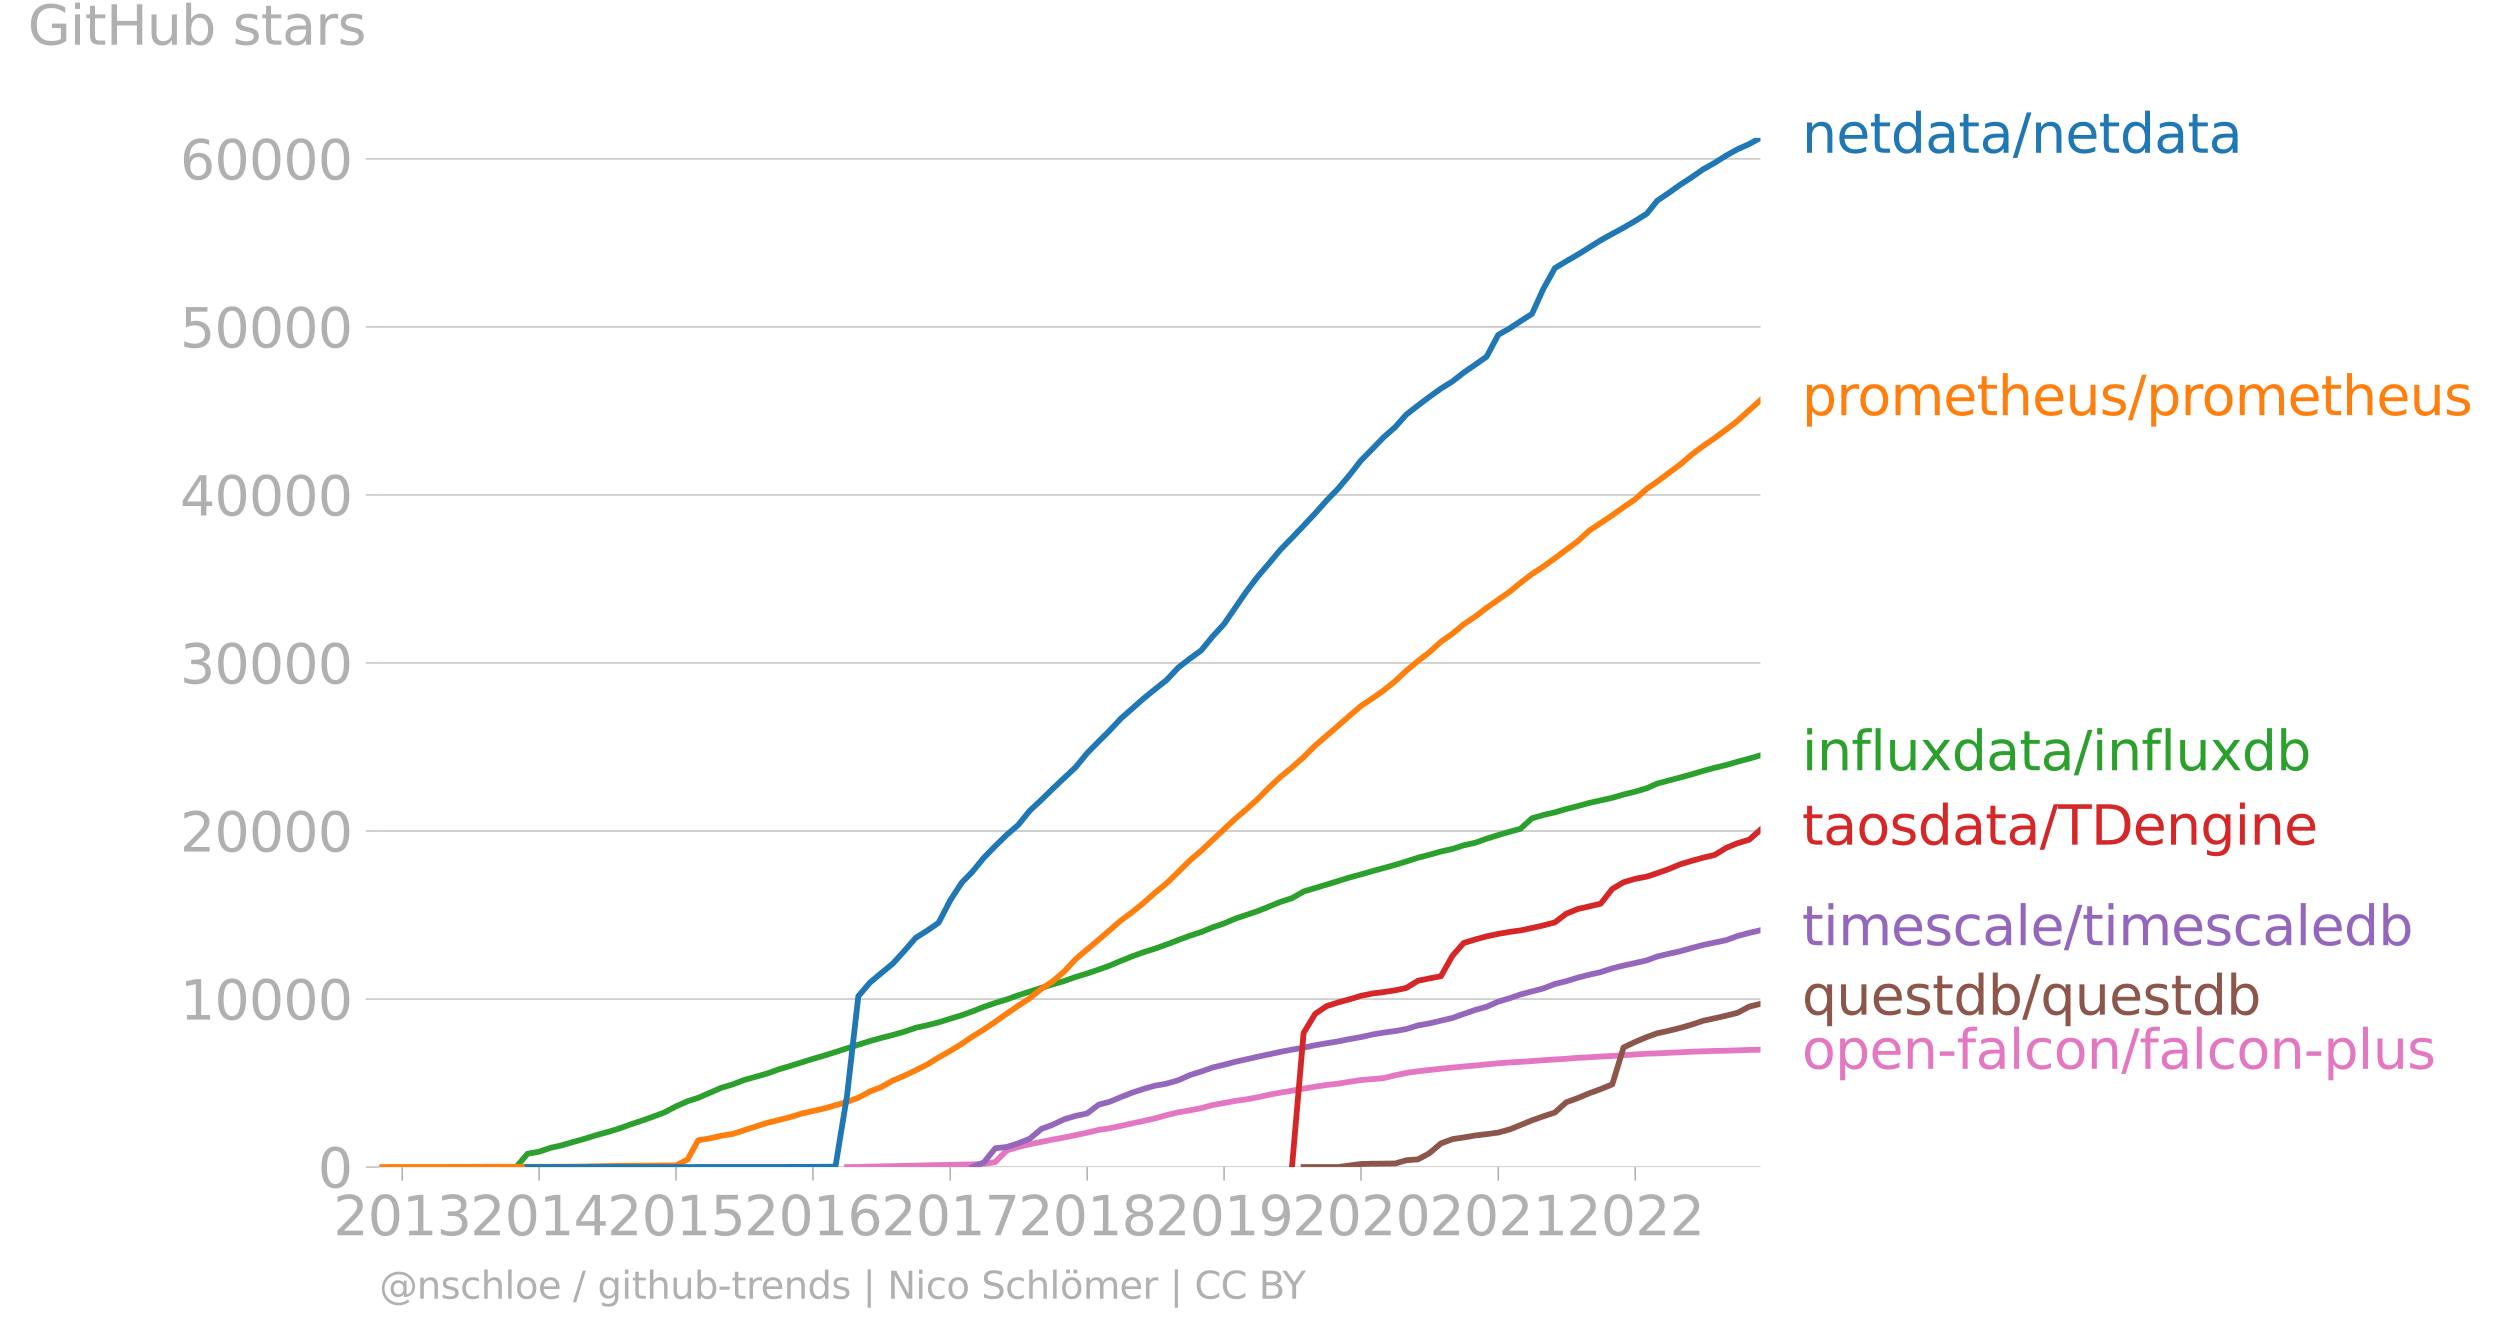 <svg xmlns="http://www.w3.org/2000/svg" xmlns:xlink="http://www.w3.org/1999/xlink" width="861.861" height="460.375" viewBox="0 0 646.396 345.281"><defs><style>*{stroke-linejoin:round;stroke-linecap:butt}</style></defs><g id="figure_1"><path id="patch_1" d="M0 345.281h646.396V0H0v345.281z" style="fill:none"/><g id="axes_1"><path id="patch_2" d="M98.073 301.754h357.12V35.642H98.073v266.112z" style="fill:none"/><g id="matplotlib.axis_1"><g id="xtick_1"><g id="line2d_1"><defs><path id="m8bdb01529b" d="M0 0v3.5" style="stroke:#b0b0b0;stroke-width:.4"/></defs><use xlink:href="#m8bdb01529b" x="103.99" y="301.754" style="fill:#b0b0b0;stroke:#b0b0b0;stroke-width:.4"/></g><g id="text_1" style="fill:#b0b0b0" transform="matrix(.14 0 0 -.14 86.175 319.392)"><defs><path id="DejaVuSans-32" d="M1228 531h2203V0H469v531q359 372 979 998 621 627 780 809 303 340 423 576 121 236 121 464 0 372-261 606-261 235-680 235-297 0-627-103-329-103-704-313v638q381 153 712 231 332 78 607 78 725 0 1156-363 431-362 431-968 0-288-108-546-107-257-392-607-78-91-497-524-418-433-1181-1211z" transform="scale(.016)"/><path id="DejaVuSans-30" d="M2034 4250q-487 0-733-480-245-479-245-1442 0-959 245-1439 246-480 733-480 491 0 736 480 246 480 246 1439 0 963-246 1442-245 480-736 480zm0 500q785 0 1199-621 414-620 414-1801 0-1178-414-1799Q2819-91 2034-91q-784 0-1198 620-414 621-414 1799 0 1181 414 1801 414 621 1198 621z" transform="scale(.016)"/><path id="DejaVuSans-31" d="M794 531h1031v3560L703 3866v575l1116 225h631V531h1031V0H794v531z" transform="scale(.016)"/><path id="DejaVuSans-33" d="M2597 2516q453-97 707-404 255-306 255-756 0-690-475-1069Q2609-91 1734-91q-293 0-604 58T488 141v609q262-153 574-231 313-78 654-78 593 0 904 234t311 681q0 413-289 645-289 233-804 233h-544v519h569q465 0 712 186t247 536q0 359-255 551-254 193-729 193-260 0-557-57-297-56-653-174v562q360 100 674 150t592 50q719 0 1137-327 419-326 419-882 0-388-222-655t-631-370z" transform="scale(.016)"/></defs><use xlink:href="#DejaVuSans-32"/><use xlink:href="#DejaVuSans-30" x="63.623"/><use xlink:href="#DejaVuSans-31" x="127.246"/><use xlink:href="#DejaVuSans-33" x="190.869"/></g></g><g id="xtick_2"><use xlink:href="#m8bdb01529b" id="line2d_2" x="139.391" y="301.754" style="fill:#b0b0b0;stroke:#b0b0b0;stroke-width:.4"/><g id="text_2" style="fill:#b0b0b0" transform="matrix(.14 0 0 -.14 121.576 319.392)"><defs><path id="DejaVuSans-34" d="M2419 4116 825 1625h1594v2491zm-166 550h794V1625h666v-525h-666V0h-628v1100H313v609l1940 2957z" transform="scale(.016)"/></defs><use xlink:href="#DejaVuSans-32"/><use xlink:href="#DejaVuSans-30" x="63.623"/><use xlink:href="#DejaVuSans-31" x="127.246"/><use xlink:href="#DejaVuSans-34" x="190.869"/></g></g><g id="xtick_3"><use xlink:href="#m8bdb01529b" id="line2d_3" x="174.793" y="301.754" style="fill:#b0b0b0;stroke:#b0b0b0;stroke-width:.4"/><g id="text_3" style="fill:#b0b0b0" transform="matrix(.14 0 0 -.14 156.978 319.392)"><defs><path id="DejaVuSans-35" d="M691 4666h2478v-532H1269V2991q137 47 274 70 138 23 276 23 781 0 1237-428 457-428 457-1159 0-753-469-1171Q2575-91 1722-91q-294 0-599 50Q819 9 494 109v635q281-153 581-228t634-75q541 0 856 284 316 284 316 772 0 487-316 771-315 285-856 285-253 0-505-56-251-56-513-175v2344z" transform="scale(.016)"/></defs><use xlink:href="#DejaVuSans-32"/><use xlink:href="#DejaVuSans-30" x="63.623"/><use xlink:href="#DejaVuSans-31" x="127.246"/><use xlink:href="#DejaVuSans-35" x="190.869"/></g></g><g id="xtick_4"><use xlink:href="#m8bdb01529b" id="line2d_4" x="210.194" y="301.754" style="fill:#b0b0b0;stroke:#b0b0b0;stroke-width:.4"/><g id="text_4" style="fill:#b0b0b0" transform="matrix(.14 0 0 -.14 192.38 319.392)"><defs><path id="DejaVuSans-36" d="M2113 2584q-425 0-674-291-248-290-248-796 0-503 248-796 249-292 674-292t673 292q248 293 248 796 0 506-248 796-248 291-673 291zm1253 1979v-575q-238 112-480 171-242 60-480 60-625 0-955-422-329-422-376-1275 184 272 462 417 279 145 613 145 703 0 1111-427 408-426 408-1160 0-719-425-1154Q2819-91 2113-91q-810 0-1238 620-428 621-428 1799 0 1106 525 1764t1409 658q238 0 480-47t505-140z" transform="scale(.016)"/></defs><use xlink:href="#DejaVuSans-32"/><use xlink:href="#DejaVuSans-30" x="63.623"/><use xlink:href="#DejaVuSans-31" x="127.246"/><use xlink:href="#DejaVuSans-36" x="190.869"/></g></g><g id="xtick_5"><use xlink:href="#m8bdb01529b" id="line2d_5" x="245.693" y="301.754" style="fill:#b0b0b0;stroke:#b0b0b0;stroke-width:.4"/><g id="text_5" style="fill:#b0b0b0" transform="matrix(.14 0 0 -.14 227.878 319.392)"><defs><path id="DejaVuSans-37" d="M525 4666h3000v-269L1831 0h-659l1594 4134H525v532z" transform="scale(.016)"/></defs><use xlink:href="#DejaVuSans-32"/><use xlink:href="#DejaVuSans-30" x="63.623"/><use xlink:href="#DejaVuSans-31" x="127.246"/><use xlink:href="#DejaVuSans-37" x="190.869"/></g></g><g id="xtick_6"><use xlink:href="#m8bdb01529b" id="line2d_6" x="281.095" y="301.754" style="fill:#b0b0b0;stroke:#b0b0b0;stroke-width:.4"/><g id="text_6" style="fill:#b0b0b0" transform="matrix(.14 0 0 -.14 263.28 319.392)"><defs><path id="DejaVuSans-38" d="M2034 2216q-450 0-708-241-257-241-257-662 0-422 257-663 258-241 708-241t709 242q260 243 260 662 0 421-258 662-257 241-711 241zm-631 268q-406 100-633 378-226 279-226 679 0 559 398 884 399 325 1092 325 697 0 1094-325t397-884q0-400-227-679-226-278-629-378 456-106 710-416 255-309 255-755 0-679-414-1042Q2806-91 2034-91q-771 0-1186 362-414 363-414 1042 0 446 256 755 257 310 713 416zm-231 997q0-362 226-565 227-203 636-203 407 0 636 203 230 203 230 565 0 363-230 566-229 203-636 203-409 0-636-203-226-203-226-566z" transform="scale(.016)"/></defs><use xlink:href="#DejaVuSans-32"/><use xlink:href="#DejaVuSans-30" x="63.623"/><use xlink:href="#DejaVuSans-31" x="127.246"/><use xlink:href="#DejaVuSans-38" x="190.869"/></g></g><g id="xtick_7"><use xlink:href="#m8bdb01529b" id="line2d_7" x="316.496" y="301.754" style="fill:#b0b0b0;stroke:#b0b0b0;stroke-width:.4"/><g id="text_7" style="fill:#b0b0b0" transform="matrix(.14 0 0 -.14 298.681 319.392)"><defs><path id="DejaVuSans-39" d="M703 97v575q238-113 481-172 244-59 479-59 625 0 954 420 330 420 377 1277-181-269-460-413-278-144-615-144-700 0-1108 423-408 424-408 1159 0 718 425 1152 425 435 1131 435 810 0 1236-621 427-620 427-1801 0-1103-524-1761Q2575-91 1691-91q-238 0-482 47Q966 3 703 97zm1256 1978q425 0 673 290 249 291 249 798 0 503-249 795-248 292-673 292t-673-292q-248-292-248-795 0-507 248-798 248-290 673-290z" transform="scale(.016)"/></defs><use xlink:href="#DejaVuSans-32"/><use xlink:href="#DejaVuSans-30" x="63.623"/><use xlink:href="#DejaVuSans-31" x="127.246"/><use xlink:href="#DejaVuSans-39" x="190.869"/></g></g><g id="xtick_8"><use xlink:href="#m8bdb01529b" id="line2d_8" x="351.898" y="301.754" style="fill:#b0b0b0;stroke:#b0b0b0;stroke-width:.4"/><g id="text_8" style="fill:#b0b0b0" transform="matrix(.14 0 0 -.14 334.083 319.392)"><use xlink:href="#DejaVuSans-32"/><use xlink:href="#DejaVuSans-30" x="63.623"/><use xlink:href="#DejaVuSans-32" x="127.246"/><use xlink:href="#DejaVuSans-30" x="190.869"/></g></g><g id="xtick_9"><use xlink:href="#m8bdb01529b" id="line2d_9" x="387.397" y="301.754" style="fill:#b0b0b0;stroke:#b0b0b0;stroke-width:.4"/><g id="text_9" style="fill:#b0b0b0" transform="matrix(.14 0 0 -.14 369.582 319.392)"><use xlink:href="#DejaVuSans-32"/><use xlink:href="#DejaVuSans-30" x="63.623"/><use xlink:href="#DejaVuSans-32" x="127.246"/><use xlink:href="#DejaVuSans-31" x="190.869"/></g></g><g id="xtick_10"><use xlink:href="#m8bdb01529b" id="line2d_10" x="422.798" y="301.754" style="fill:#b0b0b0;stroke:#b0b0b0;stroke-width:.4"/><g id="text_10" style="fill:#b0b0b0" transform="matrix(.14 0 0 -.14 404.983 319.392)"><use xlink:href="#DejaVuSans-32"/><use xlink:href="#DejaVuSans-30" x="63.623"/><use xlink:href="#DejaVuSans-32" x="127.246"/><use xlink:href="#DejaVuSans-32" x="190.869"/></g></g></g><g id="matplotlib.axis_2"><g id="ytick_1"><path id="line2d_11" d="M98.073 301.754h357.12" clip-path="url(#p8050182b91)" style="fill:none;stroke:#b0b0b0;stroke-width:.3;stroke-linecap:square"/><g id="line2d_12"><defs><path id="m31e71a8daf" d="M0 0h-3.5" style="stroke:#b0b0b0;stroke-width:.3"/></defs><use xlink:href="#m31e71a8daf" x="98.073" y="301.754" style="fill:#b0b0b0;stroke:#b0b0b0;stroke-width:.3"/></g><use xlink:href="#DejaVuSans-30" id="text_11" style="fill:#b0b0b0" transform="matrix(.14 0 0 -.14 82.166 307.073)"/></g><g id="ytick_2"><path id="line2d_13" d="M98.073 258.31h357.12" clip-path="url(#p8050182b91)" style="fill:none;stroke:#b0b0b0;stroke-width:.3;stroke-linecap:square"/><use xlink:href="#m31e71a8daf" id="line2d_14" x="98.073" y="258.31" style="fill:#b0b0b0;stroke:#b0b0b0;stroke-width:.3"/><g id="text_12" style="fill:#b0b0b0" transform="matrix(.14 0 0 -.14 46.536 263.628)"><use xlink:href="#DejaVuSans-31"/><use xlink:href="#DejaVuSans-30" x="63.623"/><use xlink:href="#DejaVuSans-30" x="127.246"/><use xlink:href="#DejaVuSans-30" x="190.869"/><use xlink:href="#DejaVuSans-30" x="254.492"/></g></g><g id="ytick_3"><path id="line2d_15" d="M98.073 214.865h357.12" clip-path="url(#p8050182b91)" style="fill:none;stroke:#b0b0b0;stroke-width:.3;stroke-linecap:square"/><use xlink:href="#m31e71a8daf" id="line2d_16" x="98.073" y="214.865" style="fill:#b0b0b0;stroke:#b0b0b0;stroke-width:.3"/><g id="text_13" style="fill:#b0b0b0" transform="matrix(.14 0 0 -.14 46.536 220.184)"><use xlink:href="#DejaVuSans-32"/><use xlink:href="#DejaVuSans-30" x="63.623"/><use xlink:href="#DejaVuSans-30" x="127.246"/><use xlink:href="#DejaVuSans-30" x="190.869"/><use xlink:href="#DejaVuSans-30" x="254.492"/></g></g><g id="ytick_4"><path id="line2d_17" d="M98.073 171.42h357.12" clip-path="url(#p8050182b91)" style="fill:none;stroke:#b0b0b0;stroke-width:.3;stroke-linecap:square"/><use xlink:href="#m31e71a8daf" id="line2d_18" x="98.073" y="171.42" style="fill:#b0b0b0;stroke:#b0b0b0;stroke-width:.3"/><g id="text_14" style="fill:#b0b0b0" transform="matrix(.14 0 0 -.14 46.536 176.739)"><use xlink:href="#DejaVuSans-33"/><use xlink:href="#DejaVuSans-30" x="63.623"/><use xlink:href="#DejaVuSans-30" x="127.246"/><use xlink:href="#DejaVuSans-30" x="190.869"/><use xlink:href="#DejaVuSans-30" x="254.492"/></g></g><g id="ytick_5"><path id="line2d_19" d="M98.073 127.975h357.12" clip-path="url(#p8050182b91)" style="fill:none;stroke:#b0b0b0;stroke-width:.3;stroke-linecap:square"/><use xlink:href="#m31e71a8daf" id="line2d_20" x="98.073" y="127.975" style="fill:#b0b0b0;stroke:#b0b0b0;stroke-width:.3"/><g id="text_15" style="fill:#b0b0b0" transform="matrix(.14 0 0 -.14 46.536 133.294)"><use xlink:href="#DejaVuSans-34"/><use xlink:href="#DejaVuSans-30" x="63.623"/><use xlink:href="#DejaVuSans-30" x="127.246"/><use xlink:href="#DejaVuSans-30" x="190.869"/><use xlink:href="#DejaVuSans-30" x="254.492"/></g></g><g id="ytick_6"><path id="line2d_21" d="M98.073 84.53h357.12" clip-path="url(#p8050182b91)" style="fill:none;stroke:#b0b0b0;stroke-width:.3;stroke-linecap:square"/><use xlink:href="#m31e71a8daf" id="line2d_22" x="98.073" y="84.531" style="fill:#b0b0b0;stroke:#b0b0b0;stroke-width:.3"/><g id="text_16" style="fill:#b0b0b0" transform="matrix(.14 0 0 -.14 46.536 89.85)"><use xlink:href="#DejaVuSans-35"/><use xlink:href="#DejaVuSans-30" x="63.623"/><use xlink:href="#DejaVuSans-30" x="127.246"/><use xlink:href="#DejaVuSans-30" x="190.869"/><use xlink:href="#DejaVuSans-30" x="254.492"/></g></g><g id="ytick_7"><path id="line2d_23" d="M98.073 41.086h357.12" clip-path="url(#p8050182b91)" style="fill:none;stroke:#b0b0b0;stroke-width:.3;stroke-linecap:square"/><use xlink:href="#m31e71a8daf" id="line2d_24" x="98.073" y="41.086" style="fill:#b0b0b0;stroke:#b0b0b0;stroke-width:.3"/><g id="text_17" style="fill:#b0b0b0" transform="matrix(.14 0 0 -.14 46.536 46.405)"><use xlink:href="#DejaVuSans-36"/><use xlink:href="#DejaVuSans-30" x="63.623"/><use xlink:href="#DejaVuSans-30" x="127.246"/><use xlink:href="#DejaVuSans-30" x="190.869"/><use xlink:href="#DejaVuSans-30" x="254.492"/></g></g><g id="text_18" style="fill:#b0b0b0" transform="matrix(.14 0 0 -.14 7.2 11.563)"><defs><path id="DejaVuSans-47" d="M3809 666v1253H2778v519h1656V434q-365-259-806-392-440-133-940-133-1094 0-1712 639-617 640-617 1780 0 1144 617 1783 618 639 1712 639 456 0 867-113 411-112 758-331v-672q-350 297-744 447t-828 150q-857 0-1287-478-429-478-429-1425 0-944 429-1422 430-478 1287-478 334 0 596 58 263 58 472 180z" transform="scale(.016)"/><path id="DejaVuSans-69" d="M603 3500h575V0H603v3500zm0 1363h575v-729H603v729z" transform="scale(.016)"/><path id="DejaVuSans-74" d="M1172 4494v-994h1184v-447H1172V1153q0-428 117-550t477-122h590V0h-590q-666 0-919 248-253 249-253 905v1900H172v447h422v994h578z" transform="scale(.016)"/><path id="DejaVuSans-48" d="M628 4666h631V2753h2294v1913h631V0h-631v2222H1259V0H628v4666z" transform="scale(.016)"/><path id="DejaVuSans-75" d="M544 1381v2119h575V1403q0-497 193-746 194-248 582-248 465 0 735 297 271 297 271 810v1984h575V0h-575v538q-209-319-486-474-276-155-642-155-603 0-916 375-312 375-312 1097zm1447 2203z" transform="scale(.016)"/><path id="DejaVuSans-62" d="M3116 1747q0 634-261 995t-717 361q-457 0-718-361t-261-995q0-634 261-995t718-361q456 0 717 361t261 995zM1159 2969q182 312 458 463 277 152 661 152 638 0 1036-506 399-506 399-1331T3314 415Q2916-91 2278-91q-384 0-661 152-276 152-458 464V0H581v4863h578V2969z" transform="scale(.016)"/><path id="DejaVuSans-73" d="M2834 3397v-544q-243 125-506 187-262 63-544 63-428 0-642-131t-214-394q0-200 153-314t616-217l197-44q612-131 870-370t258-667q0-488-386-773Q2250-91 1575-91q-281 0-586 55T347 128v594q319-166 628-249 309-82 613-82 406 0 624 139 219 139 219 392 0 234-158 359-157 125-692 241l-200 47q-534 112-772 345-237 233-237 639 0 494 350 762 350 269 994 269 318 0 599-47 282-46 519-140z" transform="scale(.016)"/><path id="DejaVuSans-61" d="M2194 1759q-697 0-966-159t-269-544q0-306 202-486 202-179 548-179 479 0 768 339t289 901v128h-572zm1147 238V0h-575v531q-197-318-491-470T1556-91q-537 0-855 302-317 302-317 808 0 590 395 890 396 300 1180 300h807v57q0 397-261 614t-733 217q-300 0-585-72-284-72-546-216v532q315 122 612 182 297 61 578 61 760 0 1135-394 375-393 375-1193z" transform="scale(.016)"/><path id="DejaVuSans-72" d="M2631 2963q-97 56-211 82-114 27-251 27-488 0-749-317t-261-911V0H581v3500h578v-544q182 319 472 473 291 155 707 155 59 0 131-8 72-7 159-23l3-590z" transform="scale(.016)"/></defs><use xlink:href="#DejaVuSans-47"/><use xlink:href="#DejaVuSans-69" x="77.49"/><use xlink:href="#DejaVuSans-74" x="105.273"/><use xlink:href="#DejaVuSans-48" x="144.482"/><use xlink:href="#DejaVuSans-75" x="219.678"/><use xlink:href="#DejaVuSans-62" x="283.057"/><use xlink:href="#DejaVuSans-20" x="346.533"/><use xlink:href="#DejaVuSans-73" x="378.32"/><use xlink:href="#DejaVuSans-74" x="430.42"/><use xlink:href="#DejaVuSans-61" x="469.629"/><use xlink:href="#DejaVuSans-72" x="530.908"/><use xlink:href="#DejaVuSans-73" x="572.021"/></g></g><path id="line2d_25" d="m219.02 301.754 2.91-.039 3.007-.07 2.91-.073 3.006-.048 3.007-.091 2.91-.048 3.007-.074 2.91-.078 3.006-.052 3.007-.078 2.716-.044 3.006-.126 2.91-.49 3.007-2.998 2.91-.882 3.006-.722 3.007-.6 2.91-.599 3.006-.53 2.91-.612 3.007-.639 3.006-.712 2.716-.409 3.007-.638 2.91-.639 3.006-.647 2.91-.656 3.007-.839 3.006-.717 2.91-.5 3.007-.581 2.91-.791 3.006-.548 3.007-.556 2.716-.382 3.006-.543 2.91-.643 3.007-.56 2.91-.491 3.006-.53 3.007-.496 2.91-.447 3.007-.343 2.91-.478 3.006-.465 3.007-.243 2.812-.24 3.007-.738 2.91-.612 3.007-.422 2.91-.334 3.006-.318 3.007-.312 2.91-.27 3.006-.273 2.91-.274 3.007-.291 3.006-.226 2.716-.143 3.007-.2 2.91-.222 3.006-.195 2.91-.174 3.007-.252 3.006-.14 2.91-.186 3.007-.152 2.91-.191 3.006-.2 3.007-.2 2.716-.074 3.006-.16 2.91-.122 3.007-.16 2.91-.096 3.006-.105 3.007-.056 2.91-.096 3.006-.104 2.91-.052" clip-path="url(#p8050182b91)" style="fill:none;stroke:#e377c2;stroke-width:1.5;stroke-linecap:square"/><path id="line2d_26" d="m337.058 301.754 3.007-.004h5.917l2.91-.387 3.006-.404 3.007-.07 2.812-.025 3.007-.035 2.91-.839 3.007-.226 2.91-1.577 3.006-2.541 3.007-1.117 2.91-.438 3.006-.513 2.91-.339 3.007-.408 3.006-.83 2.716-1.095 3.007-1.238 2.91-1.03 3.006-.99 2.91-2.633 3.007-1.103 3.006-1.252 2.91-1.068 3.007-1.226 2.91-9.544 3.006-1.425 3.007-1.265 2.716-.981 3.006-.648 2.91-.725 3.007-.87 2.91-.981 3.006-.643 3.007-.686 2.91-.735 3.006-1.594 2.91-.721" clip-path="url(#p8050182b91)" style="fill:none;stroke:#8c564b;stroke-width:1.5;stroke-linecap:square"/><path id="line2d_27" d="m251.416 301.754 3.006-1.238 2.91-3.623 3.007-.33 2.91-.947 3.006-1.187 3.007-2.537 2.91-1.086 3.006-1.412 2.91-.864 3.007-.648 3.006-2.28 2.716-.691 3.007-1.256 2.91-1.134 3.006-.999 2.91-.808 3.007-.539 3.006-.873 2.91-1.295 3.007-.955 2.91-1.026 3.006-.73 3.007-.786 2.716-.6 3.006-.695 2.91-.603 3.007-.67 2.91-.547 3.006-.504 3.007-.643 2.91-.5 3.007-.482 2.91-.59 3.006-.526 3.007-.674 2.812-.482 3.007-.404 2.91-.534 3.007-.926 2.91-.517 3.006-.708 3.007-.704 2.91-1.038 3.006-1.051 2.91-.8 3.007-1.338 3.006-.895 2.716-.938 3.007-.813 2.91-.755 3.006-1.156 2.91-.717 3.007-.921 3.006-.773 2.91-.652 3.007-.982 2.91-.725 3.006-.648 3.007-.686 2.716-1.008 3.006-.713 2.91-.634 3.007-.856 2.91-.773 3.006-.613 3.007-.643 2.91-1.064 3.006-.8 2.91-.681" clip-path="url(#p8050182b91)" style="fill:none;stroke:#9467bd;stroke-width:1.5;stroke-linecap:square"/><g id="text_19" style="fill:#1f77b4" transform="matrix(.14 0 0 -.14 465.907 39.505)"><defs><path id="DejaVuSans-6e" d="M3513 2113V0h-575v2094q0 497-194 743-194 247-581 247-466 0-735-297-269-296-269-809V0H581v3500h578v-544q207 316 486 472 280 156 646 156 603 0 912-373 310-373 310-1098z" transform="scale(.016)"/><path id="DejaVuSans-65" d="M3597 1894v-281H953q38-594 358-905t892-311q331 0 642 81t618 244V178Q3153 47 2828-22t-659-69q-838 0-1327 487-489 488-489 1320 0 859 464 1363 464 505 1252 505 706 0 1117-455 411-454 411-1235zm-575 169q-6 471-264 752-258 282-683 282-481 0-770-272t-333-766l2050 4z" transform="scale(.016)"/><path id="DejaVuSans-64" d="M2906 2969v1894h575V0h-575v525q-181-312-458-464-276-152-664-152-634 0-1033 506-398 507-398 1332t398 1331q399 506 1033 506 388 0 664-152 277-151 458-463zM947 1747q0-634 261-995t717-361q456 0 718 361 263 361 263 995t-263 995q-262 361-718 361t-717-361q-261-361-261-995z" transform="scale(.016)"/><path id="DejaVuSans-2f" d="M1625 4666h531L531-594H0l1625 5260z" transform="scale(.016)"/></defs><use xlink:href="#DejaVuSans-6e"/><use xlink:href="#DejaVuSans-65" x="63.379"/><use xlink:href="#DejaVuSans-74" x="124.902"/><use xlink:href="#DejaVuSans-64" x="164.111"/><use xlink:href="#DejaVuSans-61" x="227.588"/><use xlink:href="#DejaVuSans-74" x="288.867"/><use xlink:href="#DejaVuSans-61" x="328.076"/><use xlink:href="#DejaVuSans-2f" x="389.355"/><use xlink:href="#DejaVuSans-6e" x="423.047"/><use xlink:href="#DejaVuSans-65" x="486.426"/><use xlink:href="#DejaVuSans-74" x="547.949"/><use xlink:href="#DejaVuSans-64" x="587.158"/><use xlink:href="#DejaVuSans-61" x="650.635"/><use xlink:href="#DejaVuSans-74" x="711.914"/><use xlink:href="#DejaVuSans-61" x="751.123"/></g><g id="text_20" style="fill:#ff7f0e" transform="matrix(.14 0 0 -.14 465.907 107.344)"><defs><path id="DejaVuSans-70" d="M1159 525v-1856H581v4831h578v-531q182 312 458 463 277 152 661 152 638 0 1036-506 399-506 399-1331T3314 415Q2916-91 2278-91q-384 0-661 152-276 152-458 464zm1957 1222q0 634-261 995t-717 361q-457 0-718-361t-261-995q0-634 261-995t718-361q456 0 717 361t261 995z" transform="scale(.016)"/><path id="DejaVuSans-6f" d="M1959 3097q-462 0-731-361t-269-989q0-628 267-989 268-361 733-361 460 0 728 362 269 363 269 988 0 622-269 986-268 364-728 364zm0 487q750 0 1178-488 429-487 429-1349 0-859-429-1349Q2709-91 1959-91q-753 0-1180 489-426 490-426 1349 0 862 426 1349 427 488 1180 488z" transform="scale(.016)"/><path id="DejaVuSans-6d" d="M3328 2828q216 388 516 572t706 184q547 0 844-383 297-382 297-1088V0h-578v2094q0 503-179 746-178 244-543 244-447 0-707-297-259-296-259-809V0h-578v2094q0 506-178 748t-550 242q-441 0-701-298-259-298-259-808V0H581v3500h578v-544q197 322 472 475t653 153q382 0 649-194 267-193 395-562z" transform="scale(.016)"/><path id="DejaVuSans-68" d="M3513 2113V0h-575v2094q0 497-194 743-194 247-581 247-466 0-735-297-269-296-269-809V0H581v4863h578V2956q207 316 486 472 280 156 646 156 603 0 912-373 310-373 310-1098z" transform="scale(.016)"/></defs><use xlink:href="#DejaVuSans-70"/><use xlink:href="#DejaVuSans-72" x="63.477"/><use xlink:href="#DejaVuSans-6f" x="102.34"/><use xlink:href="#DejaVuSans-6d" x="163.521"/><use xlink:href="#DejaVuSans-65" x="260.934"/><use xlink:href="#DejaVuSans-74" x="322.457"/><use xlink:href="#DejaVuSans-68" x="361.666"/><use xlink:href="#DejaVuSans-65" x="425.045"/><use xlink:href="#DejaVuSans-75" x="486.568"/><use xlink:href="#DejaVuSans-73" x="549.947"/><use xlink:href="#DejaVuSans-2f" x="602.047"/><use xlink:href="#DejaVuSans-70" x="635.738"/><use xlink:href="#DejaVuSans-72" x="699.215"/><use xlink:href="#DejaVuSans-6f" x="738.078"/><use xlink:href="#DejaVuSans-6d" x="799.26"/><use xlink:href="#DejaVuSans-65" x="896.672"/><use xlink:href="#DejaVuSans-74" x="958.195"/><use xlink:href="#DejaVuSans-68" x="997.404"/><use xlink:href="#DejaVuSans-65" x="1060.783"/><use xlink:href="#DejaVuSans-75" x="1122.307"/><use xlink:href="#DejaVuSans-73" x="1185.686"/></g><g id="text_21" style="fill:#2ca02c" transform="matrix(.14 0 0 -.14 465.907 199.16)"><defs><path id="DejaVuSans-66" d="M2375 4863v-479h-550q-309 0-430-125-120-125-120-450v-309h947v-447h-947V0H697v3053H147v447h550v244q0 584 272 851 272 268 862 268h544z" transform="scale(.016)"/><path id="DejaVuSans-6c" d="M603 4863h575V0H603v4863z" transform="scale(.016)"/><path id="DejaVuSans-78" d="M3513 3500 2247 1797 3578 0h-678L1881 1375 863 0H184l1360 1831L300 3500h678l928-1247 928 1247h679z" transform="scale(.016)"/></defs><use xlink:href="#DejaVuSans-69"/><use xlink:href="#DejaVuSans-6e" x="27.783"/><use xlink:href="#DejaVuSans-66" x="91.162"/><use xlink:href="#DejaVuSans-6c" x="126.367"/><use xlink:href="#DejaVuSans-75" x="154.15"/><use xlink:href="#DejaVuSans-78" x="217.529"/><use xlink:href="#DejaVuSans-64" x="276.709"/><use xlink:href="#DejaVuSans-61" x="340.186"/><use xlink:href="#DejaVuSans-74" x="401.465"/><use xlink:href="#DejaVuSans-61" x="440.674"/><use xlink:href="#DejaVuSans-2f" x="501.953"/><use xlink:href="#DejaVuSans-69" x="535.645"/><use xlink:href="#DejaVuSans-6e" x="563.428"/><use xlink:href="#DejaVuSans-66" x="626.807"/><use xlink:href="#DejaVuSans-6c" x="662.012"/><use xlink:href="#DejaVuSans-75" x="689.795"/><use xlink:href="#DejaVuSans-78" x="753.174"/><use xlink:href="#DejaVuSans-64" x="812.354"/><use xlink:href="#DejaVuSans-62" x="875.83"/></g><g id="text_22" style="fill:#d62728" transform="matrix(.14 0 0 -.14 465.907 218.393)"><defs><path id="DejaVuSans-54" d="M-19 4666h3947v-532H2272V0h-634v4134H-19v532z" transform="scale(.016)"/><path id="DejaVuSans-44" d="M1259 4147V519h763q966 0 1414 437 448 438 448 1382 0 937-448 1373t-1414 436h-763zm-631 519h1297q1356 0 1990-564 635-564 635-1764 0-1207-638-1773Q3275 0 1925 0H628v4666z" transform="scale(.016)"/><path id="DejaVuSans-67" d="M2906 1791q0 625-258 968-257 344-723 344-462 0-720-344-258-343-258-968 0-622 258-966t720-344q466 0 723 344 258 344 258 966zm575-1357q0-893-397-1329-396-436-1215-436-303 0-572 45t-522 139v559q253-137 500-202 247-66 503-66 566 0 847 295t281 892v285q-178-310-456-463T1784 0Q1141 0 747 490 353 981 353 1791q0 812 394 1302 394 491 1037 491 388 0 666-153t456-462v531h575V434z" transform="scale(.016)"/></defs><use xlink:href="#DejaVuSans-74"/><use xlink:href="#DejaVuSans-61" x="39.209"/><use xlink:href="#DejaVuSans-6f" x="100.488"/><use xlink:href="#DejaVuSans-73" x="161.67"/><use xlink:href="#DejaVuSans-64" x="213.77"/><use xlink:href="#DejaVuSans-61" x="277.246"/><use xlink:href="#DejaVuSans-74" x="338.525"/><use xlink:href="#DejaVuSans-61" x="377.734"/><use xlink:href="#DejaVuSans-2f" x="439.014"/><use xlink:href="#DejaVuSans-54" x="472.705"/><use xlink:href="#DejaVuSans-44" x="533.789"/><use xlink:href="#DejaVuSans-65" x="610.791"/><use xlink:href="#DejaVuSans-6e" x="672.314"/><use xlink:href="#DejaVuSans-67" x="735.693"/><use xlink:href="#DejaVuSans-69" x="799.17"/><use xlink:href="#DejaVuSans-6e" x="826.953"/><use xlink:href="#DejaVuSans-65" x="890.332"/></g><g id="text_23" style="fill:#9467bd" transform="matrix(.14 0 0 -.14 465.907 244.39)"><defs><path id="DejaVuSans-63" d="M3122 3366v-538q-244 135-489 202t-495 67q-560 0-870-355-309-354-309-995t309-996q310-354 870-354 250 0 495 67t489 202V134Q2881 22 2623-34q-257-57-548-57-791 0-1257 497-465 497-465 1341 0 856 470 1346 471 491 1290 491 265 0 518-55 253-54 491-163z" transform="scale(.016)"/></defs><use xlink:href="#DejaVuSans-74"/><use xlink:href="#DejaVuSans-69" x="39.209"/><use xlink:href="#DejaVuSans-6d" x="66.992"/><use xlink:href="#DejaVuSans-65" x="164.404"/><use xlink:href="#DejaVuSans-73" x="225.928"/><use xlink:href="#DejaVuSans-63" x="278.027"/><use xlink:href="#DejaVuSans-61" x="333.008"/><use xlink:href="#DejaVuSans-6c" x="394.287"/><use xlink:href="#DejaVuSans-65" x="422.07"/><use xlink:href="#DejaVuSans-2f" x="483.594"/><use xlink:href="#DejaVuSans-74" x="517.285"/><use xlink:href="#DejaVuSans-69" x="556.494"/><use xlink:href="#DejaVuSans-6d" x="584.277"/><use xlink:href="#DejaVuSans-65" x="681.689"/><use xlink:href="#DejaVuSans-73" x="743.213"/><use xlink:href="#DejaVuSans-63" x="795.313"/><use xlink:href="#DejaVuSans-61" x="850.293"/><use xlink:href="#DejaVuSans-6c" x="911.572"/><use xlink:href="#DejaVuSans-65" x="939.355"/><use xlink:href="#DejaVuSans-64" x="1000.879"/><use xlink:href="#DejaVuSans-62" x="1064.355"/></g><g id="text_24" style="fill:#8c564b" transform="matrix(.14 0 0 -.14 465.907 262.345)"><defs><path id="DejaVuSans-71" d="M947 1747q0-634 261-995t717-361q456 0 718 361 263 361 263 995t-263 995q-262 361-718 361t-717-361q-261-361-261-995zM2906 525q-181-312-458-464-276-152-664-152-634 0-1033 506-398 507-398 1332t398 1331q399 506 1033 506 388 0 664-152 277-151 458-463v531h575v-4831h-575V525z" transform="scale(.016)"/></defs><use xlink:href="#DejaVuSans-71"/><use xlink:href="#DejaVuSans-75" x="63.477"/><use xlink:href="#DejaVuSans-65" x="126.855"/><use xlink:href="#DejaVuSans-73" x="188.379"/><use xlink:href="#DejaVuSans-74" x="240.479"/><use xlink:href="#DejaVuSans-64" x="279.688"/><use xlink:href="#DejaVuSans-62" x="343.164"/><use xlink:href="#DejaVuSans-2f" x="406.641"/><use xlink:href="#DejaVuSans-71" x="440.332"/><use xlink:href="#DejaVuSans-75" x="503.809"/><use xlink:href="#DejaVuSans-65" x="567.188"/><use xlink:href="#DejaVuSans-73" x="628.711"/><use xlink:href="#DejaVuSans-74" x="680.811"/><use xlink:href="#DejaVuSans-64" x="720.02"/><use xlink:href="#DejaVuSans-62" x="783.496"/></g><g id="text_25" style="fill:#e377c2" transform="matrix(.14 0 0 -.14 465.907 276.345)"><defs><path id="DejaVuSans-2d" d="M313 2009h1684v-512H313v512z" transform="scale(.016)"/></defs><use xlink:href="#DejaVuSans-6f"/><use xlink:href="#DejaVuSans-70" x="61.182"/><use xlink:href="#DejaVuSans-65" x="124.658"/><use xlink:href="#DejaVuSans-6e" x="186.182"/><use xlink:href="#DejaVuSans-2d" x="249.561"/><use xlink:href="#DejaVuSans-66" x="285.645"/><use xlink:href="#DejaVuSans-61" x="320.85"/><use xlink:href="#DejaVuSans-6c" x="382.129"/><use xlink:href="#DejaVuSans-63" x="409.912"/><use xlink:href="#DejaVuSans-6f" x="464.893"/><use xlink:href="#DejaVuSans-6e" x="526.074"/><use xlink:href="#DejaVuSans-2f" x="589.453"/><use xlink:href="#DejaVuSans-66" x="623.145"/><use xlink:href="#DejaVuSans-61" x="658.35"/><use xlink:href="#DejaVuSans-6c" x="719.629"/><use xlink:href="#DejaVuSans-63" x="747.412"/><use xlink:href="#DejaVuSans-6f" x="802.393"/><use xlink:href="#DejaVuSans-6e" x="863.574"/><use xlink:href="#DejaVuSans-2d" x="926.953"/><use xlink:href="#DejaVuSans-70" x="963.037"/><use xlink:href="#DejaVuSans-6c" x="1026.514"/><use xlink:href="#DejaVuSans-75" x="1054.297"/><use xlink:href="#DejaVuSans-73" x="1117.676"/></g><g id="text_26" style="fill:#b0b0b0" transform="matrix(.097 0 0 -.097 98.073 335.79)"><defs><path id="DejaVuSans-40" d="M2381 1678q0-447 222-702 222-254 610-254 384 0 604 256 221 256 221 700 0 438-225 695-225 258-607 258-378 0-602-256-223-256-223-697zm1703-934q-187-241-429-355t-564-114q-538 0-874 389t-336 1014q0 625 337 1015 338 391 873 391 322 0 565-117 244-117 428-354v409h447V722q457 69 714 417 258 349 258 902 0 334-99 628-98 294-298 544-325 409-792 626t-1017 217q-384 0-738-102-353-101-653-301-490-319-767-836-276-517-276-1120 0-497 179-932 180-434 521-765 328-325 759-495 431-171 922-171 403 0 792 136t714 389l281-347q-390-303-851-464t-936-161q-578 0-1091 205-512 205-912 595Q841 78 631 592q-209 514-209 1105 0 569 212 1084 213 516 607 907 403 396 931 607t1119 211q662 0 1229-272 568-271 952-771 234-307 357-666 124-359 124-744 0-822-497-1297T4084 263v481z" transform="scale(.016)"/><path id="DejaVuSans-7c" d="M1344 4891v-6400H813v6400h531z" transform="scale(.016)"/><path id="DejaVuSans-4e" d="M628 4666h850L3547 763v3903h612V0h-850L1241 3903V0H628v4666z" transform="scale(.016)"/><path id="DejaVuSans-53" d="M3425 4513v-616q-359 172-678 256-319 85-616 85-515 0-795-200t-280-569q0-310 186-468 186-157 705-254l381-78q706-135 1042-474t336-907q0-679-455-1029Q2797-91 1919-91q-331 0-705 75-373 75-773 222v650q384-215 753-325 369-109 725-109 540 0 834 212 294 213 294 607 0 343-211 537t-692 291l-385 75q-706 140-1022 440-315 300-315 835 0 619 436 975t1201 356q329 0 669-60 341-59 697-177z" transform="scale(.016)"/><path id="DejaVuSans-f6" d="M1959 3097q-462 0-731-361t-269-989q0-628 267-989 268-361 733-361 460 0 728 362 269 363 269 988 0 622-269 986-268 364-728 364zm0 487q750 0 1178-488 429-487 429-1349 0-859-429-1349Q2709-91 1959-91q-753 0-1180 489-426 490-426 1349 0 862 426 1349 427 488 1180 488zm295 1266h634v-631h-634v631zm-1222 0h634v-631h-634v631z" transform="scale(.016)"/><path id="DejaVuSans-43" d="M4122 4306v-665q-319 297-680 443-361 147-767 147-800 0-1225-489t-425-1414q0-922 425-1411t1225-489q406 0 767 147t680 444V359q-331-225-702-338-370-112-782-112-1060 0-1670 648-609 649-609 1771 0 1125 609 1773 610 649 1670 649 418 0 788-111 371-111 696-333z" transform="scale(.016)"/><path id="DejaVuSans-42" d="M1259 2228V519h1013q509 0 754 211 246 211 246 645 0 438-246 645-245 208-754 208H1259zm0 1919V2741h935q462 0 688 173 227 174 227 530 0 353-227 528-226 175-688 175h-935zm-631 519h1613q722 0 1112-300 391-300 391-853 0-429-200-682t-588-315q466-100 724-418 258-317 258-792 0-625-425-966Q3088 0 2303 0H628v4666z" transform="scale(.016)"/><path id="DejaVuSans-59" d="M-13 4666h679l1293-1919 1285 1919h678L2272 2222V0h-634v2222L-13 4666z" transform="scale(.016)"/></defs><use xlink:href="#DejaVuSans-40"/><use xlink:href="#DejaVuSans-6e" x="100"/><use xlink:href="#DejaVuSans-73" x="163.379"/><use xlink:href="#DejaVuSans-63" x="215.479"/><use xlink:href="#DejaVuSans-68" x="270.459"/><use xlink:href="#DejaVuSans-6c" x="333.838"/><use xlink:href="#DejaVuSans-6f" x="361.621"/><use xlink:href="#DejaVuSans-65" x="422.803"/><use xlink:href="#DejaVuSans-20" x="484.326"/><use xlink:href="#DejaVuSans-2f" x="516.113"/><use xlink:href="#DejaVuSans-20" x="549.805"/><use xlink:href="#DejaVuSans-67" x="581.592"/><use xlink:href="#DejaVuSans-69" x="645.068"/><use xlink:href="#DejaVuSans-74" x="672.852"/><use xlink:href="#DejaVuSans-68" x="712.061"/><use xlink:href="#DejaVuSans-75" x="775.439"/><use xlink:href="#DejaVuSans-62" x="838.818"/><use xlink:href="#DejaVuSans-2d" x="902.295"/><use xlink:href="#DejaVuSans-74" x="938.379"/><use xlink:href="#DejaVuSans-72" x="977.588"/><use xlink:href="#DejaVuSans-65" x="1016.451"/><use xlink:href="#DejaVuSans-6e" x="1077.975"/><use xlink:href="#DejaVuSans-64" x="1141.354"/><use xlink:href="#DejaVuSans-73" x="1204.83"/><use xlink:href="#DejaVuSans-20" x="1256.93"/><use xlink:href="#DejaVuSans-7c" x="1288.717"/><use xlink:href="#DejaVuSans-20" x="1322.408"/><use xlink:href="#DejaVuSans-4e" x="1354.195"/><use xlink:href="#DejaVuSans-69" x="1429"/><use xlink:href="#DejaVuSans-63" x="1456.783"/><use xlink:href="#DejaVuSans-6f" x="1511.764"/><use xlink:href="#DejaVuSans-20" x="1572.945"/><use xlink:href="#DejaVuSans-53" x="1604.732"/><use xlink:href="#DejaVuSans-63" x="1668.209"/><use xlink:href="#DejaVuSans-68" x="1723.189"/><use xlink:href="#DejaVuSans-6c" x="1786.568"/><use xlink:href="#DejaVuSans-f6" x="1814.352"/><use xlink:href="#DejaVuSans-6d" x="1875.533"/><use xlink:href="#DejaVuSans-65" x="1972.945"/><use xlink:href="#DejaVuSans-72" x="2034.469"/><use xlink:href="#DejaVuSans-20" x="2075.582"/><use xlink:href="#DejaVuSans-7c" x="2107.369"/><use xlink:href="#DejaVuSans-20" x="2141.061"/><use xlink:href="#DejaVuSans-43" x="2172.848"/><use xlink:href="#DejaVuSans-43" x="2242.672"/><use xlink:href="#DejaVuSans-20" x="2312.496"/><use xlink:href="#DejaVuSans-42" x="2344.283"/><use xlink:href="#DejaVuSans-59" x="2407.387"/></g><path id="line2d_28" d="m334.052 301.754 3.006-34.686 3.007-4.94 2.91-1.976 3.007-.978 2.91-.782 3.006-.917 3.007-.608 2.812-.352 3.007-.465 2.91-.62 3.007-1.856 2.91-.59 3.006-.574 3.007-5.318 2.91-3.293 3.006-.904 2.91-.803 3.007-.626 3.006-.539 2.716-.356 3.007-.639 2.91-.656 3.006-.79 2.91-2.238 3.007-1.22 3.006-.687 2.91-.686 3.007-3.832 2.91-1.703 3.006-.9 3.007-.569 2.716-.903 3.006-1.069 2.91-1.212 3.007-.904 2.91-.808 3.006-.712 3.007-1.842 2.91-1.195 3.006-.895 2.91-2.58" clip-path="url(#p8050182b91)" style="fill:none;stroke:#d62728;stroke-width:1.5;stroke-linecap:square"/><path id="line2d_29" d="m130.468 301.754 3.007-.013 2.91-3.423 3.006-.539 3.007-1.012 2.716-.604 3.006-.873 2.91-.813 3.007-.934 2.91-.8 3.006-.903 3.007-1.086 2.91-.969 3.006-1.069 2.91-1.09 3.007-1.577 3.007-1.325 2.715-.869 3.007-1.308 2.91-1.268 3.006-.895 2.91-1.125 3.007-.843 3.007-.856 2.91-1.047 3.006-.89 2.91-.913 3.006-.938 3.007-.874 2.813-.886 3.007-.964 2.91-.935 3.006-.951 2.91-.8 3.006-.768 3.007-.852 2.91-1.008 3.007-.656 2.91-.743 3.006-.938 3.007-.912 2.716-.978 3.006-1.186 2.91-.995 3.007-.92 2.91-1.057 3.006-.955 3.007-.974 2.91-.899 3.006-.877 2.91-1.03 3.007-.912 3.006-1.021 2.716-.974 3.007-1.268 2.91-1.169 3.006-1.09 2.91-.913 3.007-1.06 3.006-1.155 2.91-1.086 3.007-.978 2.91-1.195 3.006-1.03 3.007-1.285 2.716-.904 3.006-1.016 2.91-1.17 3.007-1.22 2.91-.938 3.006-1.716 3.007-.921 2.91-.856 3.007-.939 2.91-.895 3.006-.82 3.007-.87 2.812-.76 3.007-.83 2.91-.877 3.007-.982 2.91-.747 3.006-.852 3.007-.669 2.91-.938 3.006-.67 2.91-1.038 3.007-.943 3.006-.868 2.716-.735 3.007-2.728 2.91-.847 3.006-.69 2.91-.857 3.007-.756 3.006-.83 2.91-.651 3.007-.674 2.91-.834 3.006-.751 3.007-.878 2.716-1.212 3.006-.808 2.91-.76 3.007-.826 2.91-.869 3.006-.82 3.007-.718 2.91-.851 3.006-.795 2.91-.852" clip-path="url(#p8050182b91)" style="fill:none;stroke:#2ca02c;stroke-width:1.5;stroke-linecap:square"/><path id="line2d_30" d="m98.073 301.754 2.91-.021h8.729l3.007-.005 2.91-.004 3.006-.013 2.91-.005 3.007-.017 3.006-.009h2.91l3.007-.004h5.916l3.007-.004 2.716-.009 3.006-.013 2.91-.043 3.007-.074 2.91-.048 3.006-.048 3.007-.013 2.91-.017 3.006-.035 2.91-.017 3.007-.022 3.007-1.542 2.715-4.957 3.007-.491 2.91-.67 3.006-.49 2.91-.917 3.007-.982 3.007-.956 2.91-.72 3.006-.766 2.91-.89 3.006-.687 3.007-.686 2.813-.804 3.007-.873 2.91-1.069 3.006-1.62 2.91-1.125 3.006-1.695 3.007-1.268 2.91-1.39 3.007-1.521 2.91-1.781 3.006-1.708 3.007-1.846 2.716-1.855 3.006-1.86 2.91-1.976 3.007-2.116 2.91-2.003 3.006-1.955 3.007-2.429 2.91-1.95 3.006-2.537 2.91-3.163 3.007-2.555 3.006-2.52 2.716-2.35 3.007-2.602 2.91-2.15 3.006-2.447 2.91-2.58 3.007-2.455 3.006-2.928 2.91-2.893 3.007-2.564 2.91-2.758 3.006-2.798 3.007-2.846 2.716-2.28 3.006-2.72 2.91-2.955 3.007-2.81 2.91-2.373 3.006-2.676 3.007-2.989 2.91-2.52 3.007-2.602 2.91-2.541 3.006-2.577 3.007-2.016 2.812-1.963 3.007-2.42 2.91-2.724 3.007-2.498 2.91-2.25 3.006-2.72 3.007-2.103 2.91-2.433 3.006-2.016 2.91-2.233 3.007-2.09 3.006-2.115 2.716-2.238 3.007-2.31 2.91-1.904 3.006-2.168 2.91-2.172 3.007-2.233 3.006-2.754 2.91-1.938 3.007-2.016 2.91-2.08 3.006-2.056 3.007-2.706 2.716-1.864 3.006-2.26 2.91-2.15 3.007-2.576 2.91-2.194 3.006-2.072 3.007-2.22 2.91-2.225 3.006-2.758 2.91-2.59" clip-path="url(#p8050182b91)" style="fill:none;stroke:#ff7f0e;stroke-width:1.5;stroke-linecap:square"/><path id="line2d_31" d="m136.384 301.754 3.007-.004h14.646l2.91-.009H177.8l2.715-.004h11.833l3.007-.004h5.917l3.006-.013 2.91-.014 3.006-.004 3.007-.026 2.813-.017 3.007-18.456 2.91-25.632 3.006-3.528 2.91-2.428 3.006-2.468 3.007-3.315 2.91-3.35 3.007-1.894 2.91-2.011 3.006-5.791 3.007-4.605 2.716-2.777 3.006-3.666 2.91-2.98 3.007-2.946 2.91-2.498 3.006-3.697 3.007-2.803 2.91-2.854 3.006-2.841 2.91-2.715 3.007-3.671 3.006-3.042 2.716-2.706 3.007-3.21 2.91-2.56 3.006-2.654 2.91-2.355 3.007-2.39 3.006-3.206 2.91-2.254 3.007-2.181 2.91-3.554 3.006-3.271 3.007-4.38 2.716-3.953 3.006-3.962 2.91-3.398 3.007-3.606 2.91-2.971 3.006-3.146 3.007-3.21 2.91-3.272 3.007-3.101 2.91-3.45 3.006-3.827 3.007-3.063 2.812-2.907 3.007-2.659 2.91-3.262 3.007-2.346 2.91-2.19 3.006-2.16 3.007-1.872 2.91-2.28 3.006-2.073 2.91-2.046 3.007-5.643 3.006-1.708 2.716-1.798 3.007-1.912 2.91-6.412 3.006-5.418 2.91-1.76 3.007-1.737 3.006-1.868 2.91-1.838 3.007-1.66 2.91-1.581 3.006-1.747 3.007-1.88 2.716-3.368 3.006-2.042 2.91-2.068 3.007-1.95 2.91-2.03 3.006-1.698 3.007-1.89 2.91-1.616 3.006-1.347 2.91-1.603" clip-path="url(#p8050182b91)" style="fill:none;stroke:#1f77b4;stroke-width:1.5;stroke-linecap:square"/></g></g><defs><clipPath id="p8050182b91"><path d="M98.073 35.642h357.12v266.112H98.073z"/></clipPath></defs></svg>